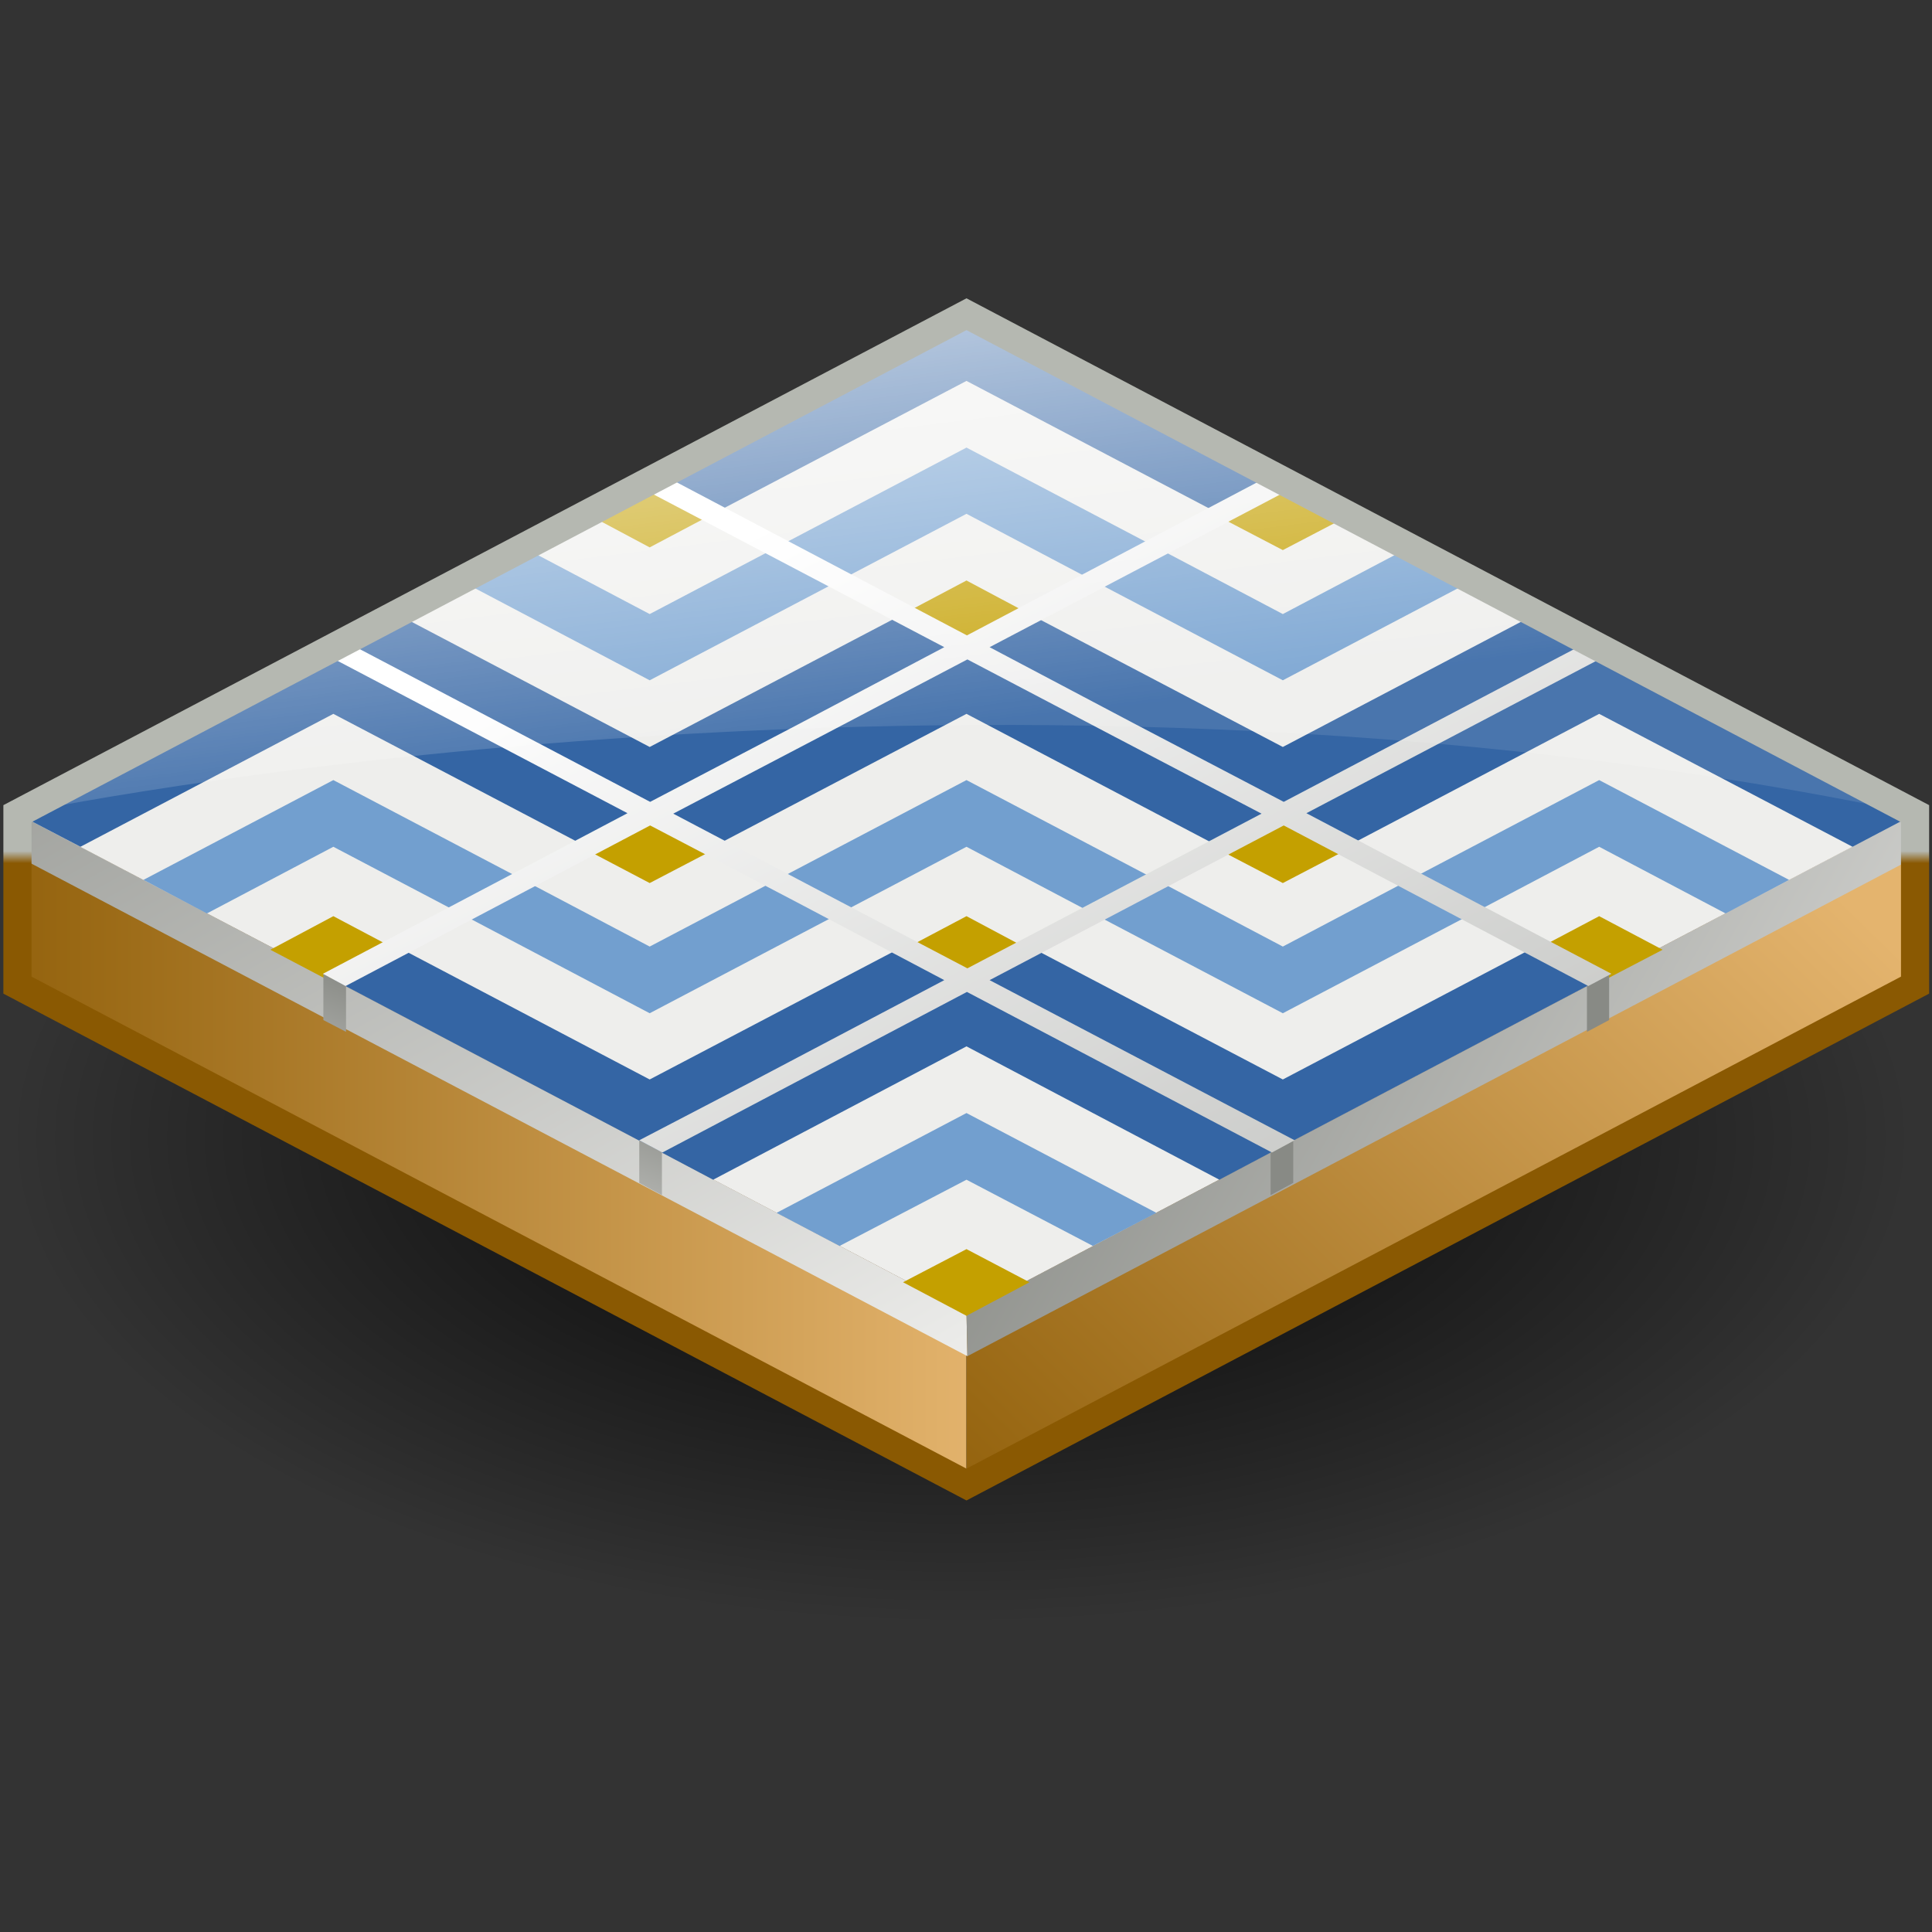<?xml version="1.0" encoding="UTF-8" standalone="no"?>
<svg
   viewBox="0 0 48 48"
   version="1.1"
   id="svg56"
   sodipodi:docname="mtlxtiledimage.svg"
   inkscape:version="1.3-dev (fdc7329b, 2022-05-31)"
   xmlns:inkscape="http://www.inkscape.org/namespaces/inkscape"
   xmlns:sodipodi="http://sodipodi.sourceforge.net/DTD/sodipodi-0.dtd"
   xmlns:xlink="http://www.w3.org/1999/xlink"
   xmlns="http://www.w3.org/2000/svg"
   xmlns:svg="http://www.w3.org/2000/svg">
  <rect x="0" y="0" width="48" height="48" fill="#333333" stroke="none"/>
  <sodipodi:namedview
     id="namedview56"
     pagecolor="#ffffff"
     bordercolor="#666666"
     borderopacity="1.0"
     inkscape:showpageshadow="2"
     inkscape:pageopacity="0.0"
     inkscape:pagecheckerboard="0"
     inkscape:deskcolor="#d1d1d1"
     showgrid="false"
     inkscape:zoom="27.812867"
     inkscape:cx="22.489591"
     inkscape:cy="24.017661"
     inkscape:window-width="2880"
     inkscape:window-height="1557"
     inkscape:window-x="-8"
     inkscape:window-y="-8"
     inkscape:window-maximized="1"
     inkscape:current-layer="svg56" />
  <defs
     id="defs12">
    <linearGradient
       inkscape:collect="always"
       id="linearGradient58">
      <stop
         style="stop-color:#000000;stop-opacity:1;"
         offset="0"
         id="stop57" />
      <stop
         style="stop-color:#000000;stop-opacity:0;"
         offset="1"
         id="stop58" />
    </linearGradient>
    <radialGradient
       id="radial-gradient"
       cx="-387.04"
       cy="93.19"
       fx="-387.04"
       fy="93.19"
       r="17.17"
       gradientTransform="translate(-14.17 730.92) rotate(97.1) scale(1.67 .52) skewX(-19.31)"
       gradientUnits="userSpaceOnUse">
      <stop
         offset=".37"
         stop-color="#212121"
         stop-opacity=".4"
         id="stop1" />
      <stop
         offset=".93"
         stop-color="#212121"
         stop-opacity="0"
         id="stop2" />
    </radialGradient>
    <linearGradient
       id="linear-gradient"
       x1=".3"
       y1="29.5"
       x2="24.56"
       y2="29.5"
       gradientTransform="matrix(1, 0, 0, 1, 0, 0)"
       gradientUnits="userSpaceOnUse">
      <stop
         offset="0"
         stop-color="#8a5902"
         id="stop3" />
      <stop
         offset="1"
         stop-color="#e4b46e"
         id="stop4" />
    </linearGradient>
    <linearGradient
       id="linear-gradient-2"
       x1="23.7"
       y1="40.57"
       x2="41.55"
       y2="22.21"
       xlink:href="#linear-gradient" />
    <linearGradient
       id="linear-gradient-3"
       x1="18.83"
       y1="37.58"
       x2="4.8"
       y2="12.4"
       gradientTransform="matrix(1, 0, 0, 1, 0, 0)"
       gradientUnits="userSpaceOnUse">
      <stop
         offset="0"
         stop-color="#eeeeec"
         id="stop5" />
      <stop
         offset="1"
         stop-color="#888a85"
         id="stop6" />
    </linearGradient>
    <linearGradient
       id="linear-gradient-4"
       x1="47.89"
       y1="35.87"
       x2="26.31"
       y2="23.35"
       xlink:href="#linear-gradient-3" />
    <linearGradient
       id="linear-gradient-5"
       x1="8.24"
       y1="30.96"
       x2="10.34"
       y2="25.57"
       xlink:href="#linear-gradient-3" />
    <linearGradient
       id="linear-gradient-6"
       x1="15.52"
       y1="33.8"
       x2="17.62"
       y2="28.41"
       xlink:href="#linear-gradient-3" />
    <linearGradient
       id="linear-gradient-7"
       x1="20.52"
       y1="15.3"
       x2="38.88"
       y2="51.94"
       gradientUnits="userSpaceOnUse">
      <stop
         offset="0"
         stop-color="#fff"
         id="stop7" />
      <stop
         offset="1"
         stop-color="#888a85"
         id="stop8" />
    </linearGradient>
    <linearGradient
       id="linear-gradient-8"
       x1="21.89"
       y1="5.2"
       x2="24.39"
       y2="25.28"
       gradientUnits="userSpaceOnUse">
      <stop
         offset="0"
         stop-color="#fff"
         id="stop9" />
      <stop
         offset=".75"
         stop-color="#fff"
         stop-opacity=".1"
         id="stop10" />
    </linearGradient>
    <linearGradient
       id="linear-gradient-9"
       x1="24"
       y1="37.29"
       x2="24"
       y2="10.71"
       gradientUnits="userSpaceOnUse">
      <stop
         offset=".53"
         stop-color="#8a5902"
         id="stop11" />
      <stop
         offset=".54"
         stop-color="#b5b8b1"
         id="stop12" />
    </linearGradient>
    <radialGradient
       inkscape:collect="always"
       xlink:href="#linearGradient58"
       id="radialGradient58"
       cx="23.838"
       cy="27.451"
       fx="23.838"
       fy="27.451"
       r="23.658"
       gradientTransform="matrix(1,0,0,0.511,0.036,14.24)"
       gradientUnits="userSpaceOnUse" />
    <linearGradient
       inkscape:collect="always"
       xlink:href="#linear-gradient"
       id="linearGradient59"
       gradientUnits="userSpaceOnUse"
       x1=".3"
       y1="29.5"
       x2="24.56"
       y2="29.5" />
    <linearGradient
       inkscape:collect="always"
       xlink:href="#linear-gradient-3"
       id="linearGradient60"
       gradientUnits="userSpaceOnUse"
       x1="18.83"
       y1="37.58"
       x2="4.8"
       y2="12.4" />
  </defs>
  <ellipse
     style="color:#000000;overflow:visible;fill:url(#radialGradient58);fill-opacity:1;stroke:none;stroke-width:1px;stroke-linecap:round;stop-color:#000000"
     id="path57"
     cx="23.874"
     cy="28.278"
     rx="23.658"
     ry="12.099" />
  <g
     id="ART"
     transform="matrix(1.126,0,0,1.127,-3.012,-4.703)"
     style="stroke-width:0.888">
    <g
       id="g56"
       style="stroke-width:0.888">
      <polygon
         points="24,36.9 3.06,25.89 3.06,22.11 24,33.11 "
         style="fill:url(#linearGradient59);stroke-width:0.888"
         id="polygon12" />
      <polygon
         points="24,36.9 44.93,25.89 44.93,22.11 24,33.11 "
         style="fill:url(#linear-gradient-2);stroke-width:0.888"
         id="polygon13" />
      <g
         id="g15"
         style="stroke-width:0.888">
        <polygon
           points="3.06,22.11 24,33.11 24.02,34.07 3.08,23.06 "
           style="fill:url(#linearGradient60);stroke-width:0.888"
           id="polygon14" />
        <polygon
           points="44.93,22.11 24,33.11 24.02,34.07 44.95,23.06 "
           style="fill:url(#linear-gradient-4);stroke-width:0.888"
           id="polygon15" />
      </g>
      <g
         id="g55"
         style="stroke-width:0.888">
        <g
           id="g20"
           style="stroke-width:0.888">
          <polygon
             points="17.01,22.11 10.03,25.77 3.05,22.11 10.03,18.44 "
             style="fill:#eeeeec;stroke-width:0.888"
             id="polygon16" />
          <g
             id="g19"
             style="stroke-width:0.888">
            <polygon
               points="8.64,25.11 10.03,24.37 11.43,25.11 10.03,25.84 "
               style="fill:#c4a000;stroke-width:0.888"
               id="polygon17" />
            <polygon
               points="10.03,22.84 12.83,24.31 14.22,23.57 10.03,21.37 5.84,23.57 7.24,24.31 "
               style="fill:#729fcf;stroke-width:0.888"
               id="polygon18" />
            <polygon
               points="10.03,19.91 15.62,22.84 17.01,22.11 10.03,18.44 3.05,22.11 4.45,22.84 "
               style="fill:#3465a4;stroke-width:0.888"
               id="polygon19" />
          </g>
        </g>
        <g
           id="g24"
           style="stroke-width:0.888">
          <polygon
             points="10.03,18.44 17.01,14.77 24,18.44 17.01,22.11 "
             style="fill:#eeeeec;stroke-width:0.888"
             id="polygon20" />
          <g
             id="g23"
             style="stroke-width:0.888">
            <polygon
               points="18.41,15.5 17.01,16.24 15.62,15.5 17.01,14.77 "
               style="fill:#c4a000;stroke-width:0.888"
               id="polygon21" />
            <polygon
               points="17.01,17.71 14.22,16.24 12.83,16.97 17.01,19.17 21.2,16.97 19.81,16.24 "
               style="fill:#729fcf;stroke-width:0.888"
               id="polygon22" />
            <polygon
               points="17.01,20.64 11.43,17.71 10.03,18.44 17.01,22.11 24,18.44 22.6,17.71 "
               style="fill:#3465a4;stroke-width:0.888"
               id="polygon23" />
          </g>
        </g>
        <g
           id="g28"
           style="stroke-width:0.888">
          <polygon
             points="30.98,14.77 24,18.44 17.01,14.77 24,11.1 "
             style="fill:#eeeeec;stroke-width:0.888"
             id="polygon24" />
          <g
             id="g27"
             style="stroke-width:0.888">
            <polygon
               points="22.6,17.71 24,16.97 25.39,17.71 24,18.44 "
               style="fill:#c4a000;stroke-width:0.888"
               id="polygon25" />
            <polygon
               points="24,15.5 26.79,16.97 28.19,16.24 24,14.04 19.81,16.24 21.2,16.97 "
               style="fill:#729fcf;stroke-width:0.888"
               id="polygon26" />
            <polygon
               points="24,12.57 29.58,15.5 30.98,14.77 24,11.1 17.01,14.77 18.41,15.5 "
               style="fill:#3465a4;stroke-width:0.888"
               id="polygon27" />
          </g>
        </g>
        <g
           id="g32"
           style="stroke-width:0.888">
          <polygon
             points="30.98,29.44 24,33.11 17.01,29.44 24,25.77 "
             style="fill:#eeeeec;stroke-width:0.888"
             id="polygon28" />
          <g
             id="g31"
             style="stroke-width:0.888">
            <polygon
               points="22.6,32.44 24,31.71 25.39,32.44 24,33.18 "
               style="fill:#c4a000;stroke-width:0.888"
               id="polygon29" />
            <polygon
               points="24,30.18 26.79,31.64 28.19,30.91 24,28.71 19.81,30.91 21.2,31.64 "
               style="fill:#729fcf;stroke-width:0.888"
               id="polygon30" />
            <polygon
               points="24,27.24 29.58,30.18 30.98,29.44 24,25.77 17.01,29.44 18.41,30.18 "
               style="fill:#3465a4;stroke-width:0.888"
               id="polygon31" />
          </g>
        </g>
        <g
           id="g36"
           style="stroke-width:0.888">
          <polygon
             points="24,25.77 30.98,22.11 37.96,25.77 30.98,29.44 "
             style="fill:#eeeeec;stroke-width:0.888"
             id="polygon32" />
          <g
             id="g35"
             style="stroke-width:0.888">
            <polygon
               points="32.38,22.91 30.98,23.64 29.58,22.91 30.98,22.17 "
               style="fill:#c4a000;stroke-width:0.888"
               id="polygon33" />
            <polygon
               points="30.98,25.04 28.19,23.57 26.79,24.31 30.98,26.51 35.17,24.31 33.77,23.57 "
               style="fill:#729fcf;stroke-width:0.888"
               id="polygon34" />
            <polygon
               points="30.98,27.97 25.39,25.04 24,25.77 30.98,29.44 37.96,25.77 36.56,25.04 "
               style="fill:#3465a4;stroke-width:0.888"
               id="polygon35" />
          </g>
        </g>
        <g
           id="g40"
           style="stroke-width:0.888">
          <polygon
             points="44.94,22.11 37.96,25.77 30.98,22.11 37.96,18.44 "
             style="fill:#eeeeec;stroke-width:0.888"
             id="polygon36" />
          <g
             id="g39"
             style="stroke-width:0.888">
            <polygon
               points="36.56,25.11 37.96,24.37 39.36,25.11 37.96,25.84 "
               style="fill:#c4a000;stroke-width:0.888"
               id="polygon37" />
            <polygon
               points="37.96,22.84 40.75,24.31 42.15,23.57 37.96,21.37 33.77,23.57 35.17,24.31 "
               style="fill:#729fcf;stroke-width:0.888"
               id="polygon38" />
            <polygon
               points="37.96,19.91 43.55,22.84 44.94,22.11 37.96,18.44 30.98,22.11 32.38,22.84 "
               style="fill:#3465a4;stroke-width:0.888"
               id="polygon39" />
          </g>
        </g>
        <g
           id="g44"
           style="stroke-width:0.888">
          <polygon
             points="24,18.44 30.98,14.77 37.96,18.44 30.98,22.11 "
             style="fill:#eeeeec;stroke-width:0.888"
             id="polygon40" />
          <g
             id="g43"
             style="stroke-width:0.888">
            <polygon
               points="32.38,15.57 30.98,16.3 29.58,15.57 30.98,14.84 "
               style="fill:#c4a000;stroke-width:0.888"
               id="polygon41" />
            <polygon
               points="30.98,17.71 28.19,16.24 26.79,16.97 30.98,19.17 35.17,16.97 33.77,16.24 "
               style="fill:#729fcf;stroke-width:0.888"
               id="polygon42" />
            <polygon
               points="30.98,20.64 25.39,17.71 24,18.44 30.98,22.11 37.96,18.44 36.56,17.71 "
               style="fill:#3465a4;stroke-width:0.888"
               id="polygon43" />
          </g>
        </g>
        <g
           id="g48"
           style="stroke-width:0.888">
          <polygon
             points="10.03,25.77 17.01,22.11 24,25.77 17.01,29.44 "
             style="fill:#eeeeec;stroke-width:0.888"
             id="polygon44" />
          <g
             id="g47"
             style="stroke-width:0.888">
            <polygon
               points="18.41,22.91 17.01,23.64 15.62,22.91 17.01,22.17 "
               style="fill:#c4a000;stroke-width:0.888"
               id="polygon45" />
            <polygon
               points="17.01,25.04 14.22,23.57 12.83,24.31 17.01,26.51 21.2,24.31 19.81,23.57 "
               style="fill:#729fcf;stroke-width:0.888"
               id="polygon46" />
            <polygon
               points="17.01,27.97 11.43,25.04 10.03,25.77 17.01,29.44 24,25.77 22.6,25.04 "
               style="fill:#3465a4;stroke-width:0.888"
               id="polygon47" />
          </g>
        </g>
        <g
           id="g52"
           style="stroke-width:0.888">
          <polygon
             points="30.98,22.11 24,25.77 17.01,22.11 24,18.44 "
             style="fill:#eeeeec;stroke-width:0.888"
             id="polygon48" />
          <g
             id="g51"
             style="stroke-width:0.888">
            <polygon
               points="22.6,25.11 24,24.37 25.39,25.11 24,25.84 "
               style="fill:#c4a000;stroke-width:0.888"
               id="polygon49" />
            <polygon
               points="24,22.84 26.79,24.31 28.19,23.57 24,21.37 19.81,23.57 21.2,24.31 "
               style="fill:#729fcf;stroke-width:0.888"
               id="polygon50" />
            <polygon
               points="24,19.91 29.58,22.84 30.98,22.11 24,18.44 17.01,22.11 18.41,22.84 "
               style="fill:#3465a4;stroke-width:0.888"
               id="polygon51" />
          </g>
        </g>
        <polygon
           points="9.81,26.66 9.81,25.64 10.31,25.91 10.31,26.92 "
           style="fill:url(#linear-gradient-5);stroke-width:0.888"
           id="polygon52" />
        <polygon
           points="16.78,30.25 16.78,29.31 17.28,29.57 17.28,30.52 "
           style="fill:url(#linear-gradient-6);stroke-width:0.888"
           id="polygon53" />
        <polygon
           points="38.18,26.66 38.18,25.64 37.69,25.91 37.69,26.92 "
           style="fill:#888a85;stroke-width:0.888"
           id="polygon54" />
        <polygon
           points="31.21,30.25 31.21,29.31 30.71,29.57 30.71,30.52 "
           style="fill:#888a85;stroke-width:0.888"
           id="polygon55" />
        <path
           d="m 37.72,25.91 0.51,-0.27 -6.73,-3.54 6.59,-3.46 -0.22,-0.4 -6.87,3.61 -3.25,-1.7 -3.24,-1.71 6.59,-3.46 -0.22,-0.42 -6.87,3.62 -6.87,-3.62 -0.22,0.42 6.59,3.46 -3.24,1.71 -3.25,1.7 -6.87,-3.61 -0.22,0.4 6.59,3.46 -6.72,3.54 0.5,0.27 6.72,-3.54 3.25,1.7 3.24,1.71 -4.31,2.27 -2.42,1.26 0.51,0.27 6.72,-3.54 6.73,3.54 0.5,-0.27 -6.73,-3.53 6.49,-3.41 z m -13.7,-0.39 -3.24,-1.7 -3.25,-1.71 3.25,-1.7 3.24,-1.7 3.24,1.7 3.25,1.7 z"
           style="fill:url(#linear-gradient-7);stroke-width:0.888"
           id="path55" />
      </g>
      <path
         d="M 44.93,22.11 24,11.1 3.06,22.11 c 0,0 20.93,-4.4 41.86,0 z"
         style="fill:url(#linear-gradient-8);stroke-width:0.888"
         id="path56" />
      <polygon
         points="3.06,22.11 3.06,25.89 24,36.9 44.93,25.89 44.93,22.11 24,11.1 "
         style="fill:none;stroke:url(#linear-gradient-9);stroke-width:0.621px;stroke-miterlimit:10"
         id="polygon56" />
    </g>
  </g>
</svg>
